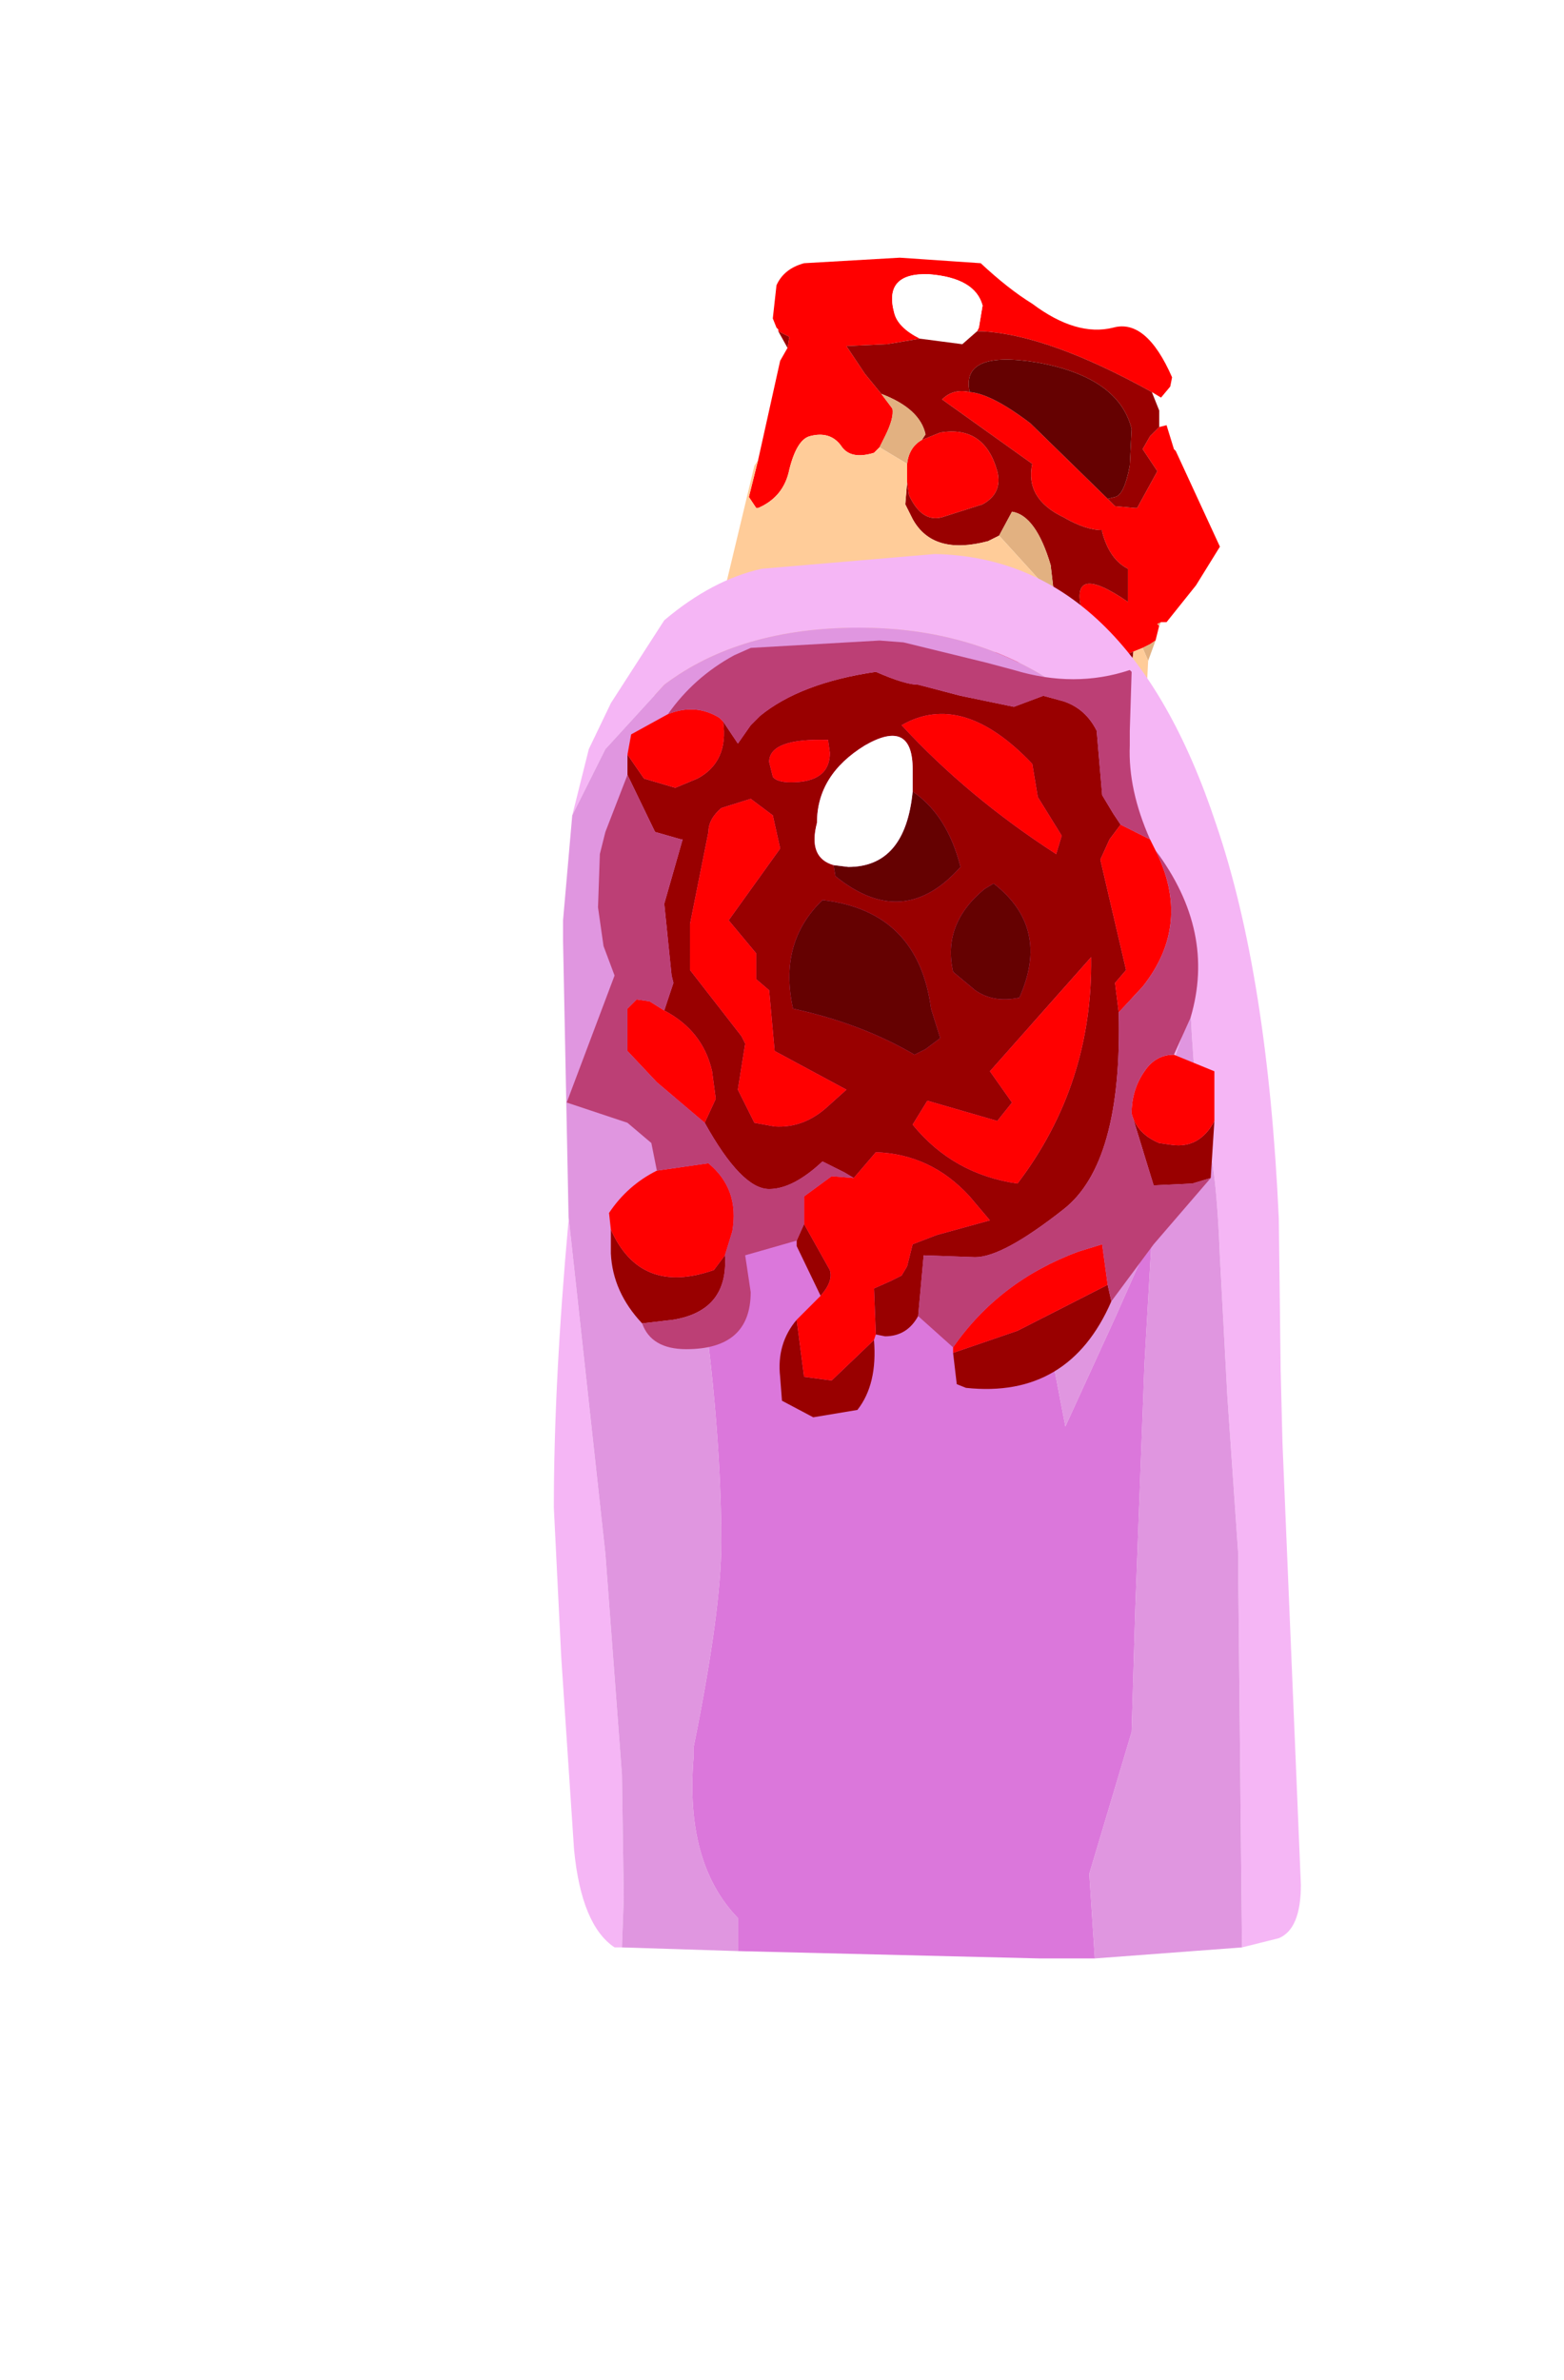 <?xml version="1.0" encoding="UTF-8" standalone="no"?>
<svg xmlns:ffdec="https://www.free-decompiler.com/flash" xmlns:xlink="http://www.w3.org/1999/xlink" ffdec:objectType="frame" height="64.65px" width="42.5px" xmlns="http://www.w3.org/2000/svg">
  <g transform="matrix(1.0, 0.0, 0.0, 1.0, 25.2, 34.75)">
    <use ffdec:characterId="1319" height="18.05" id="neck" transform="matrix(1.0, 0.0, 0.0, 1.0, -8.15, -27.75)" width="16.1" xlink:href="#sprite0"/>
    <use ffdec:characterId="1317" height="38.15" transform="matrix(1.0, 0.0, 0.0, 1.0, -10.15, -19.7)" width="20.3" xlink:href="#shape1"/>
    <use ffdec:characterId="1321" height="17.6" id="wound" transform="matrix(1.0E-4, -1.0, 1.0, 1.0E-4, -9.801, 3.749)" width="21.1" xlink:href="#sprite1"/>
    <use ffdec:characterId="1138" height="0.0" id="spineRef" transform="matrix(1.0, 0.0, 0.0, 1.0, 2.3, -25.2)" width="0.0" xlink:href="#sprite2"/>
  </g>
  <defs>
    <g id="sprite0" transform="matrix(1.0, 0.0, 0.0, 1.0, 7.3, 10.1)">
      <use ffdec:characterId="1318" height="18.05" transform="matrix(1.0, 0.0, 0.0, 1.0, -7.3, -10.1)" width="16.1" xlink:href="#shape0"/>
    </g>
    <g id="shape0" transform="matrix(1.0, 0.0, 0.0, 1.0, 7.3, 10.1)">
      <path d="M-3.2 -8.1 L-3.2 -8.15 -3.25 -8.2 -3.35 -8.45 -3.25 -9.35 Q-3.05 -9.8 -2.5 -9.95 L0.1 -10.1 2.3 -9.95 Q3.05 -9.25 3.7 -8.85 4.9 -7.95 5.9 -8.2 6.8 -8.45 7.5 -6.85 L7.45 -6.6 7.2 -6.3 6.95 -6.45 Q4.15 -8.0 2.35 -8.1 L2.2 -8.1 2.25 -8.2 2.35 -8.8 Q2.15 -9.55 0.9 -9.65 -0.35 -9.7 -0.05 -8.6 0.05 -8.2 0.65 -7.9 L-0.25 -7.75 -1.35 -7.7 -0.85 -6.95 -0.4 -6.4 -0.1 -6.0 Q-0.05 -5.75 -0.3 -5.25 L-0.45 -4.95 -0.6 -4.8 Q-1.25 -4.6 -1.5 -5.0 -1.8 -5.4 -2.35 -5.25 -2.7 -5.15 -2.9 -4.35 -3.05 -3.6 -3.75 -3.3 L-3.8 -3.3 -4.0 -3.6 -3.75 -4.6 -3.15 -7.3 -2.95 -7.65 -2.9 -7.95 -3.2 -8.1 M7.15 -5.5 L7.35 -5.55 7.55 -4.9 7.6 -4.85 8.8 -2.25 8.15 -1.2 7.35 -0.2 7.2 -0.2 7.1 -0.15 7.15 -0.1 7.05 0.3 6.9 0.4 6.7 0.5 6.45 0.6 Q6.1 0.75 6.0 0.85 L5.45 0.15 5.05 -0.5 Q4.7 -1.85 6.3 -0.75 L6.3 -1.65 Q5.8 -1.9 5.6 -2.65 L5.6 -2.7 Q5.15 -2.7 4.55 -3.05 3.5 -3.55 3.7 -4.5 L1.25 -6.25 Q1.55 -6.55 2.0 -6.45 2.6 -6.4 3.65 -5.6 L5.75 -3.55 5.95 -3.35 6.5 -3.3 6.55 -3.3 7.1 -4.3 6.7 -4.9 6.9 -5.25 7.15 -5.5 M0.7 -5.15 L1.2 -5.35 Q2.4 -5.55 2.75 -4.3 2.9 -3.7 2.35 -3.4 L1.25 -3.05 Q0.7 -2.9 0.35 -3.65 L0.3 -4.0 0.3 -4.5 Q0.35 -4.95 0.7 -5.15 M4.3 -0.75 L4.55 -0.25 4.5 0.5 4.15 1.0 4.05 1.05 2.85 0.8 2.3 0.15 Q1.95 -1.1 3.1 -1.2 3.9 -1.25 4.3 -0.75" fill="#ff0000" fill-rule="evenodd" stroke="none"/>
      <path d="M2.2 -8.1 L1.8 -7.75 0.65 -7.9 Q0.05 -8.2 -0.05 -8.6 -0.35 -9.7 0.9 -9.65 2.15 -9.55 2.35 -8.8 L2.25 -8.2 2.2 -8.1" fill="#ffffff" fill-rule="evenodd" stroke="none"/>
      <path d="M6.95 -6.45 L7.15 -5.95 7.15 -5.5 6.9 -5.25 6.7 -4.9 7.1 -4.3 6.55 -3.3 6.5 -3.3 5.95 -3.35 5.75 -3.55 5.95 -3.6 Q6.2 -3.65 6.35 -4.45 L6.4 -5.45 Q6.05 -6.85 3.85 -7.25 1.75 -7.6 2.0 -6.45 1.55 -6.55 1.25 -6.25 L3.7 -4.5 Q3.5 -3.55 4.55 -3.05 5.15 -2.7 5.6 -2.7 L5.6 -2.65 Q5.8 -1.9 6.3 -1.65 L6.3 -0.75 Q4.7 -1.85 5.05 -0.5 L5.45 0.15 6.0 0.85 Q6.1 0.75 6.45 0.6 L6.35 1.4 6.3 1.9 5.8 2.25 4.15 1.0 4.5 0.5 4.55 -0.25 4.3 -0.75 4.3 -0.9 4.2 -1.75 Q3.8 -3.1 3.15 -3.2 L2.8 -2.55 2.5 -2.4 Q1.0 -2.0 0.45 -3.0 L0.25 -3.4 0.3 -4.0 0.35 -3.65 Q0.7 -2.9 1.25 -3.05 L2.35 -3.4 Q2.9 -3.7 2.75 -4.3 2.4 -5.55 1.2 -5.35 L0.7 -5.15 0.8 -5.3 Q0.65 -6.0 -0.4 -6.4 L-0.85 -6.95 -1.35 -7.7 -0.25 -7.75 0.65 -7.9 1.8 -7.75 2.2 -8.1 2.35 -8.1 Q4.15 -8.0 6.95 -6.45 M-2.95 -7.65 L-3.2 -8.1 -2.9 -7.95 -2.95 -7.65" fill="#990000" fill-rule="evenodd" stroke="none"/>
      <path d="M2.0 -6.45 Q1.75 -7.6 3.85 -7.25 6.05 -6.85 6.4 -5.45 L6.35 -4.45 Q6.2 -3.65 5.95 -3.6 L5.75 -3.55 3.65 -5.6 Q2.6 -6.4 2.0 -6.45" fill="#650101" fill-rule="evenodd" stroke="none"/>
      <path d="M7.2 -0.2 L7.15 -0.1 7.1 -0.15 7.2 -0.2 M7.05 0.3 L6.85 0.85 6.7 0.5 6.9 0.4 7.05 0.3 M-0.4 -6.4 Q0.65 -6.0 0.8 -5.3 L0.7 -5.15 Q0.35 -4.95 0.3 -4.5 L-0.45 -4.95 -0.3 -5.25 Q-0.05 -5.75 -0.1 -6.0 L-0.4 -6.4 M2.8 -2.55 L3.15 -3.2 Q3.8 -3.1 4.2 -1.75 L4.3 -0.9 2.8 -2.55" fill="#e2b181" fill-rule="evenodd" stroke="none"/>
      <path d="M6.85 0.85 L6.75 2.8 7.05 7.95 6.4 6.95 Q0.65 1.55 -7.3 1.8 L-6.15 1.05 -5.55 0.65 -4.7 -0.9 -3.85 -4.45 -3.75 -4.6 -4.0 -3.6 -3.8 -3.3 -3.75 -3.3 Q-3.05 -3.6 -2.9 -4.35 -2.7 -5.15 -2.35 -5.25 -1.8 -5.4 -1.5 -5.0 -1.25 -4.6 -0.6 -4.8 L-0.45 -4.95 0.3 -4.5 0.3 -4.0 0.25 -3.4 0.45 -3.0 Q1.0 -2.0 2.5 -2.4 L2.8 -2.55 4.3 -0.9 4.3 -0.75 Q3.9 -1.25 3.1 -1.2 1.95 -1.1 2.3 0.15 L2.85 0.8 4.05 1.05 4.15 1.0 5.8 2.25 6.3 1.9 6.35 1.4 6.45 0.6 6.7 0.5 6.85 0.85" fill="#ffcc99" fill-rule="evenodd" stroke="none"/>
    </g>
    <g id="shape1" transform="matrix(1.0, 0.0, 0.0, 1.0, 10.15, 19.7)">
      <path d="M8.55 18.15 L8.45 8.25 8.45 7.5 8.15 3.15 7.95 -0.6 Q7.85 -3.15 7.6 -3.7 7.3 -4.3 7.15 -7.3 L6.3 -4.75 5.95 -3.65 4.95 -1.5 5.5 -4.0 5.65 -12.05 Q5.65 -14.85 3.05 -16.45 0.9 -17.7 -1.85 -17.7 -5.1 -17.7 -7.15 -16.15 L-8.75 -14.4 -9.65 -12.6 -9.2 -14.4 -8.6 -15.65 -7.15 -17.9 Q-5.85 -19.0 -4.5 -19.3 L0.2 -19.7 Q5.45 -19.6 7.85 -12.35 9.25 -8.25 9.55 -1.65 L9.6 2.45 9.65 4.45 10.15 16.45 Q10.15 17.65 9.55 17.9 L8.55 18.15 M-9.75 -1.7 L-8.75 7.45 -8.3 13.45 -8.25 16.8 -8.3 18.15 -8.5 18.15 Q-9.4 17.55 -9.6 15.5 L-9.95 10.25 -10.15 6.2 Q-10.15 2.8 -9.75 -1.6 L-9.75 -1.7" fill="#f5b6f5" fill-rule="evenodd" stroke="none"/>
      <path d="M4.55 18.45 L4.4 16.15 5.55 12.3 5.65 8.95 5.9 2.3 6.1 -1.2 5.1 1.05 3.75 4.0 2.8 -0.95 2.35 -5.4 2.3 -5.65 3.05 -7.4 Q3.95 -9.85 3.95 -11.95 3.95 -13.65 2.2 -15.0 0.5 -16.3 -1.55 -16.3 -6.9 -16.2 -7.1 -8.55 L-7.1 -7.9 Q-7.1 -5.9 -6.35 -1.15 -5.6 3.6 -5.6 7.15 -5.6 9.0 -6.35 12.7 L-6.35 12.95 Q-6.6 15.85 -5.15 17.35 L-5.15 18.25 -8.3 18.15 -8.25 16.8 -8.3 13.45 -8.75 7.45 -9.75 -1.7 -9.9 -9.2 -9.9 -9.75 -9.65 -12.6 -8.75 -14.4 -7.15 -16.15 Q-5.1 -17.7 -1.85 -17.7 0.9 -17.7 3.05 -16.45 5.65 -14.85 5.65 -12.05 L5.5 -4.0 4.95 -1.5 5.95 -3.65 6.3 -4.75 7.15 -7.3 Q7.3 -4.3 7.6 -3.7 7.85 -3.15 7.95 -0.6 L8.15 3.15 8.45 7.5 8.45 8.25 8.55 18.15 4.55 18.45" fill="#e096e0" fill-rule="evenodd" stroke="none"/>
      <path d="M-5.15 18.25 L-5.15 17.35 Q-6.6 15.85 -6.35 12.95 L-6.35 12.7 Q-5.6 9.0 -5.6 7.15 -5.6 3.6 -6.35 -1.15 -7.1 -5.9 -7.1 -7.9 L-7.1 -8.55 Q-6.9 -16.2 -1.55 -16.3 0.5 -16.3 2.2 -15.0 3.95 -13.65 3.95 -11.95 3.95 -9.85 3.05 -7.4 L2.3 -5.65 2.35 -5.4 2.8 -0.95 3.75 4.0 5.1 1.05 6.1 -1.2 5.9 2.3 5.65 8.95 5.55 12.3 4.4 16.15 4.55 18.45 3.05 18.45 -5.15 18.25" fill="#db77db" fill-rule="evenodd" stroke="none"/>
    </g>
    <g id="sprite1" transform="matrix(1.0, 0.0, 0.0, 1.0, 12.1, 9.4)">
      <use ffdec:characterId="1320" height="17.6" transform="matrix(1.0, 0.0, 0.0, 1.0, -12.1, -9.4)" width="21.1" xlink:href="#shape2"/>
    </g>
    <g id="shape2" transform="matrix(1.0, 0.0, 0.0, 1.0, 12.1, 9.4)">
      <path d="M5.9 -7.75 L5.25 -7.3 5.0 -6.45 5.25 -5.85 Q5.7 -5.0 6.8 -5.15 L6.2 -4.75 6.7 -4.4 6.95 -4.15 Q7.85 -3.05 8.15 -1.0 7.8 -0.2 7.8 0.15 L7.5 1.3 7.2 2.75 7.5 3.55 7.35 4.1 Q7.15 4.7 6.55 5.0 L4.8 5.15 4.3 5.45 4.0 5.65 3.6 5.35 3.05 5.1 0.05 5.8 -0.3 5.5 -1.1 5.6 Q-5.2 5.7 -6.45 4.1 -7.75 2.45 -7.75 1.7 L-7.7 0.3 -9.35 0.15 Q-9.9 -0.15 -9.9 -0.75 L-9.85 -1.0 -8.6 -1.05 -8.4 -0.6 -8.25 -0.3 -8.0 -0.15 -7.4 0.0 -7.15 0.65 -6.75 2.1 -6.1 1.55 Q-4.95 0.5 -4.9 -1.0 L-5.6 -1.6 -5.45 -1.85 -5.15 -2.45 Q-5.9 -3.25 -5.9 -3.9 -5.9 -4.65 -4.1 -5.65 L-3.45 -5.35 -2.7 -5.45 Q-1.6 -5.7 -1.05 -6.75 L-0.3 -6.5 -0.1 -6.55 1.85 -6.75 3.6 -6.25 3.6 -6.3 3.8 -7.0 5.35 -7.75 5.9 -7.75 M-7.7 -5.1 Q-9.2 -5.0 -9.45 -6.5 L-9.55 -7.35 Q-8.7 -8.15 -7.65 -8.2 L-7.0 -8.2 Q-8.8 -7.4 -8.1 -5.4 L-7.7 -5.1 M-7.3 -3.15 L-6.85 -2.95 -8.1 -2.25 Q-8.4 -2.15 -8.8 -2.5 L-7.45 -3.15 -7.3 -3.15 M3.8 -5.55 L1.3 -6.05 0.05 -6.05 -1.75 -4.65 -1.95 -4.55 -3.2 -4.75 -4.1 -4.3 -4.2 -3.75 Q-4.25 -2.95 -3.65 -2.3 L-3.2 -1.8 -2.15 -3.75 -0.5 -3.9 -0.2 -4.25 0.5 -4.25 1.4 -5.0 3.35 -3.6 4.25 -3.8 4.7 -4.4 4.45 -5.2 Q4.15 -5.55 3.8 -5.55 M2.9 -2.15 L2.6 -2.1 Q1.1 -0.25 2.85 1.3 4.25 0.95 4.9 0.0 L5.5 0.0 Q6.9 0.0 6.15 -1.3 5.35 -2.6 4.05 -2.6 3.1 -2.85 2.9 -2.15 M5.3 -3.8 Q5.15 -3.7 5.15 -3.3 5.15 -2.25 5.95 -2.25 L6.3 -2.3 Q6.35 -3.9 5.7 -3.9 L5.3 -3.8 M2.25 1.95 Q1.3 0.8 0.0 1.1 L-0.5 1.7 Q-0.85 2.2 -0.7 2.9 1.2 3.75 2.4 2.2 L2.25 1.95 M3.2 3.9 L3.7 4.05 4.75 3.4 5.65 3.25 Q7.65 1.35 6.7 -0.3 4.75 1.5 3.2 3.9 M-9.45 -3.15 L-11.0 -2.95 -11.1 -2.2 -10.0 -1.05 Q-11.2 -0.95 -11.9 -1.5 L-12.1 -2.7 -11.65 -3.55 -11.0 -3.6 Q-10.1 -3.7 -9.45 -3.15 M-2.25 0.05 L-2.1 0.35 -1.8 0.75 -1.0 0.5 Q1.65 0.15 1.95 -2.45 0.8 -3.65 -1.0 -3.25 -1.4 -1.4 -2.25 0.05 M-3.55 2.7 L-4.05 2.3 -3.5 0.4 -4.15 0.0 Q-5.5 1.1 -5.75 2.85 -3.05 4.9 0.4 4.85 L-2.7 2.1 -3.55 2.7 M-8.5 5.3 L-8.95 5.4 Q-11.6 4.25 -11.3 1.45 L-11.2 1.2 -10.35 1.1 -9.75 2.85 -8.5 5.3 M-5.6 8.1 L-5.75 7.6 -5.8 6.55 -3.85 5.95 Q-4.4 6.1 -4.65 6.7 L-4.7 7.05 Q-4.8 7.8 -4.05 8.2 L-5.6 8.1" fill="#990000" fill-rule="evenodd" stroke="none"/>
      <path d="M6.8 -5.15 Q5.7 -5.0 5.25 -5.85 L5.0 -6.45 5.25 -7.3 5.9 -7.75 6.45 -7.65 7.0 -6.65 Q7.3 -5.9 6.9 -5.25 L6.8 -5.15 M-1.05 -6.75 Q-1.6 -5.7 -2.7 -5.45 L-3.45 -5.35 -4.1 -5.65 -3.0 -6.95 -2.15 -7.75 -1.0 -7.75 -0.75 -7.5 -0.8 -7.15 -1.05 -6.75 M-5.6 -1.6 L-4.9 -1.0 Q-4.95 0.5 -6.1 1.55 L-6.75 2.1 -7.15 0.65 -7.4 0.0 -8.0 -0.15 -8.25 -0.3 -8.4 -0.6 -8.6 -1.05 -9.85 -1.0 -10.0 -1.05 -11.1 -2.2 -11.0 -2.95 -9.45 -3.15 -8.8 -2.5 Q-8.4 -2.15 -8.1 -2.25 L-6.85 -2.95 -6.1 -2.95 -5.55 -2.2 -5.6 -1.6 M-1.1 5.6 L-0.3 5.5 0.05 5.8 3.05 5.1 3.6 5.35 4.0 5.65 3.6 6.45 3.3 6.6 Q1.3 7.6 -0.4 6.25 L-1.1 5.6 M-5.4 -6.95 L-5.2 -5.55 Q-5.9 -4.7 -7.05 -4.9 L-7.7 -5.1 -8.1 -5.4 Q-8.8 -7.4 -7.0 -8.2 L-6.55 -8.25 Q-5.8 -7.75 -5.4 -6.95 M3.8 -5.55 Q4.15 -5.55 4.45 -5.2 L4.7 -4.4 4.25 -3.8 3.35 -3.6 1.4 -5.0 0.5 -4.25 -0.2 -4.25 -0.5 -3.9 -2.15 -3.75 -3.2 -1.8 -3.65 -2.3 Q-4.25 -2.95 -4.2 -3.75 L-4.1 -4.3 -3.2 -4.75 -1.95 -4.55 -1.75 -4.65 0.05 -6.05 1.3 -6.05 3.8 -5.55 M5.3 -3.8 L5.7 -3.9 Q6.35 -3.9 6.3 -2.3 L5.95 -2.25 Q5.15 -2.25 5.15 -3.3 5.15 -3.7 5.3 -3.8 M3.2 3.9 Q4.75 1.5 6.7 -0.3 7.65 1.35 5.65 3.25 L4.75 3.4 3.7 4.05 3.2 3.9 M-3.55 2.7 L-2.7 2.1 0.4 4.85 Q-3.05 4.9 -5.75 2.85 -5.5 1.1 -4.15 0.0 L-3.5 0.4 -4.05 2.3 -3.55 2.7 M-3.85 5.95 Q-3.2 5.95 -2.7 6.3 -2.25 6.6 -2.25 7.1 L-2.7 8.2 -4.05 8.2 Q-4.8 7.8 -4.7 7.05 L-4.65 6.7 Q-4.4 6.1 -3.85 5.95 M-8.5 5.3 L-9.75 2.85 -10.35 1.1 -10.2 1.1 Q-8.4 2.35 -7.6 4.5 L-7.4 5.15 -8.5 5.3" fill="#ff0000" fill-rule="evenodd" stroke="none"/>
      <path d="M4.9 0.0 Q4.25 0.95 2.85 1.3 1.1 -0.25 2.6 -2.1 L2.9 -2.15 2.85 -1.75 Q2.85 -0.2 4.9 0.0 M2.25 1.95 L2.4 2.2 Q1.2 3.75 -0.7 2.9 -0.85 2.2 -0.5 1.7 L0.0 1.1 Q1.3 0.8 2.25 1.95 M-2.25 0.05 Q-1.4 -1.4 -1.0 -3.25 0.8 -3.65 1.95 -2.45 1.65 0.15 -1.0 0.5 L-1.8 0.75 -2.1 0.35 -2.25 0.05" fill="#650101" fill-rule="evenodd" stroke="none"/>
      <path d="M2.9 -2.15 Q3.1 -2.85 4.05 -2.6 5.35 -2.6 6.15 -1.3 6.9 0.0 5.5 0.0 L4.9 0.0 Q2.85 -0.2 2.85 -1.75 L2.9 -2.15" fill="#ffffff" fill-rule="evenodd" stroke="none"/>
      <path d="M5.35 -7.75 L3.8 -7.0 3.6 -6.3 3.6 -6.25 1.85 -6.75 -0.1 -6.55 -0.3 -6.5 -1.05 -6.75 -0.8 -7.15 -0.75 -7.5 -1.0 -7.75 -2.15 -7.75 -3.0 -6.95 -4.1 -5.65 Q-5.9 -4.65 -5.9 -3.9 -5.9 -3.25 -5.15 -2.45 L-5.45 -1.85 -5.6 -1.6 -5.55 -2.2 -6.1 -2.95 -6.85 -2.95 -7.3 -3.15 -7.7 -4.55 -8.7 -4.4 Q-10.25 -4.4 -10.25 -6.15 -10.25 -7.1 -9.55 -7.35 L-9.45 -6.5 Q-9.2 -5.0 -7.7 -5.1 L-7.05 -4.9 Q-5.9 -4.7 -5.2 -5.55 L-5.4 -6.95 -4.65 -7.1 -4.1 -7.75 -3.55 -9.4 -0.1 -8.1 0.7 -8.4 1.75 -8.55 3.2 -8.5 3.8 -8.35 5.35 -7.75 M-9.35 0.15 L-7.7 0.3 -7.75 1.7 Q-7.75 2.45 -6.45 4.1 -5.2 5.7 -1.1 5.6 L-0.4 6.25 Q1.3 7.6 3.3 6.6 1.1 8.25 -1.25 7.55 L-2.25 7.1 Q-2.25 6.6 -2.7 6.3 -3.2 5.95 -3.85 5.95 L-5.8 6.55 -5.75 7.6 -5.6 8.1 -7.4 6.55 -8.95 5.4 -8.5 5.3 -7.4 5.15 -7.6 4.5 Q-8.4 2.35 -10.2 1.1 L-9.35 0.15 M4.0 5.65 L4.3 5.45 4.8 5.15 6.55 5.0 Q7.15 4.7 7.35 4.1 L7.5 3.55 7.2 2.75 7.5 1.3 7.8 0.15 Q7.8 -0.2 8.15 -1.0 7.85 -3.05 6.95 -4.15 L6.7 -4.4 6.2 -4.75 6.8 -5.15 6.9 -5.25 Q7.3 -5.9 7.0 -6.65 8.0 -5.95 8.6 -4.85 L8.8 -4.4 9.0 -0.9 8.95 -0.25 8.4 2.0 8.2 2.75 Q7.7 4.4 8.2 5.9 L8.15 5.95 6.55 5.9 6.15 5.9 Q4.95 5.85 3.6 6.45 L4.0 5.65" fill="#bc3f75" fill-rule="evenodd" stroke="none"/>
    </g>
  </defs>
</svg>
